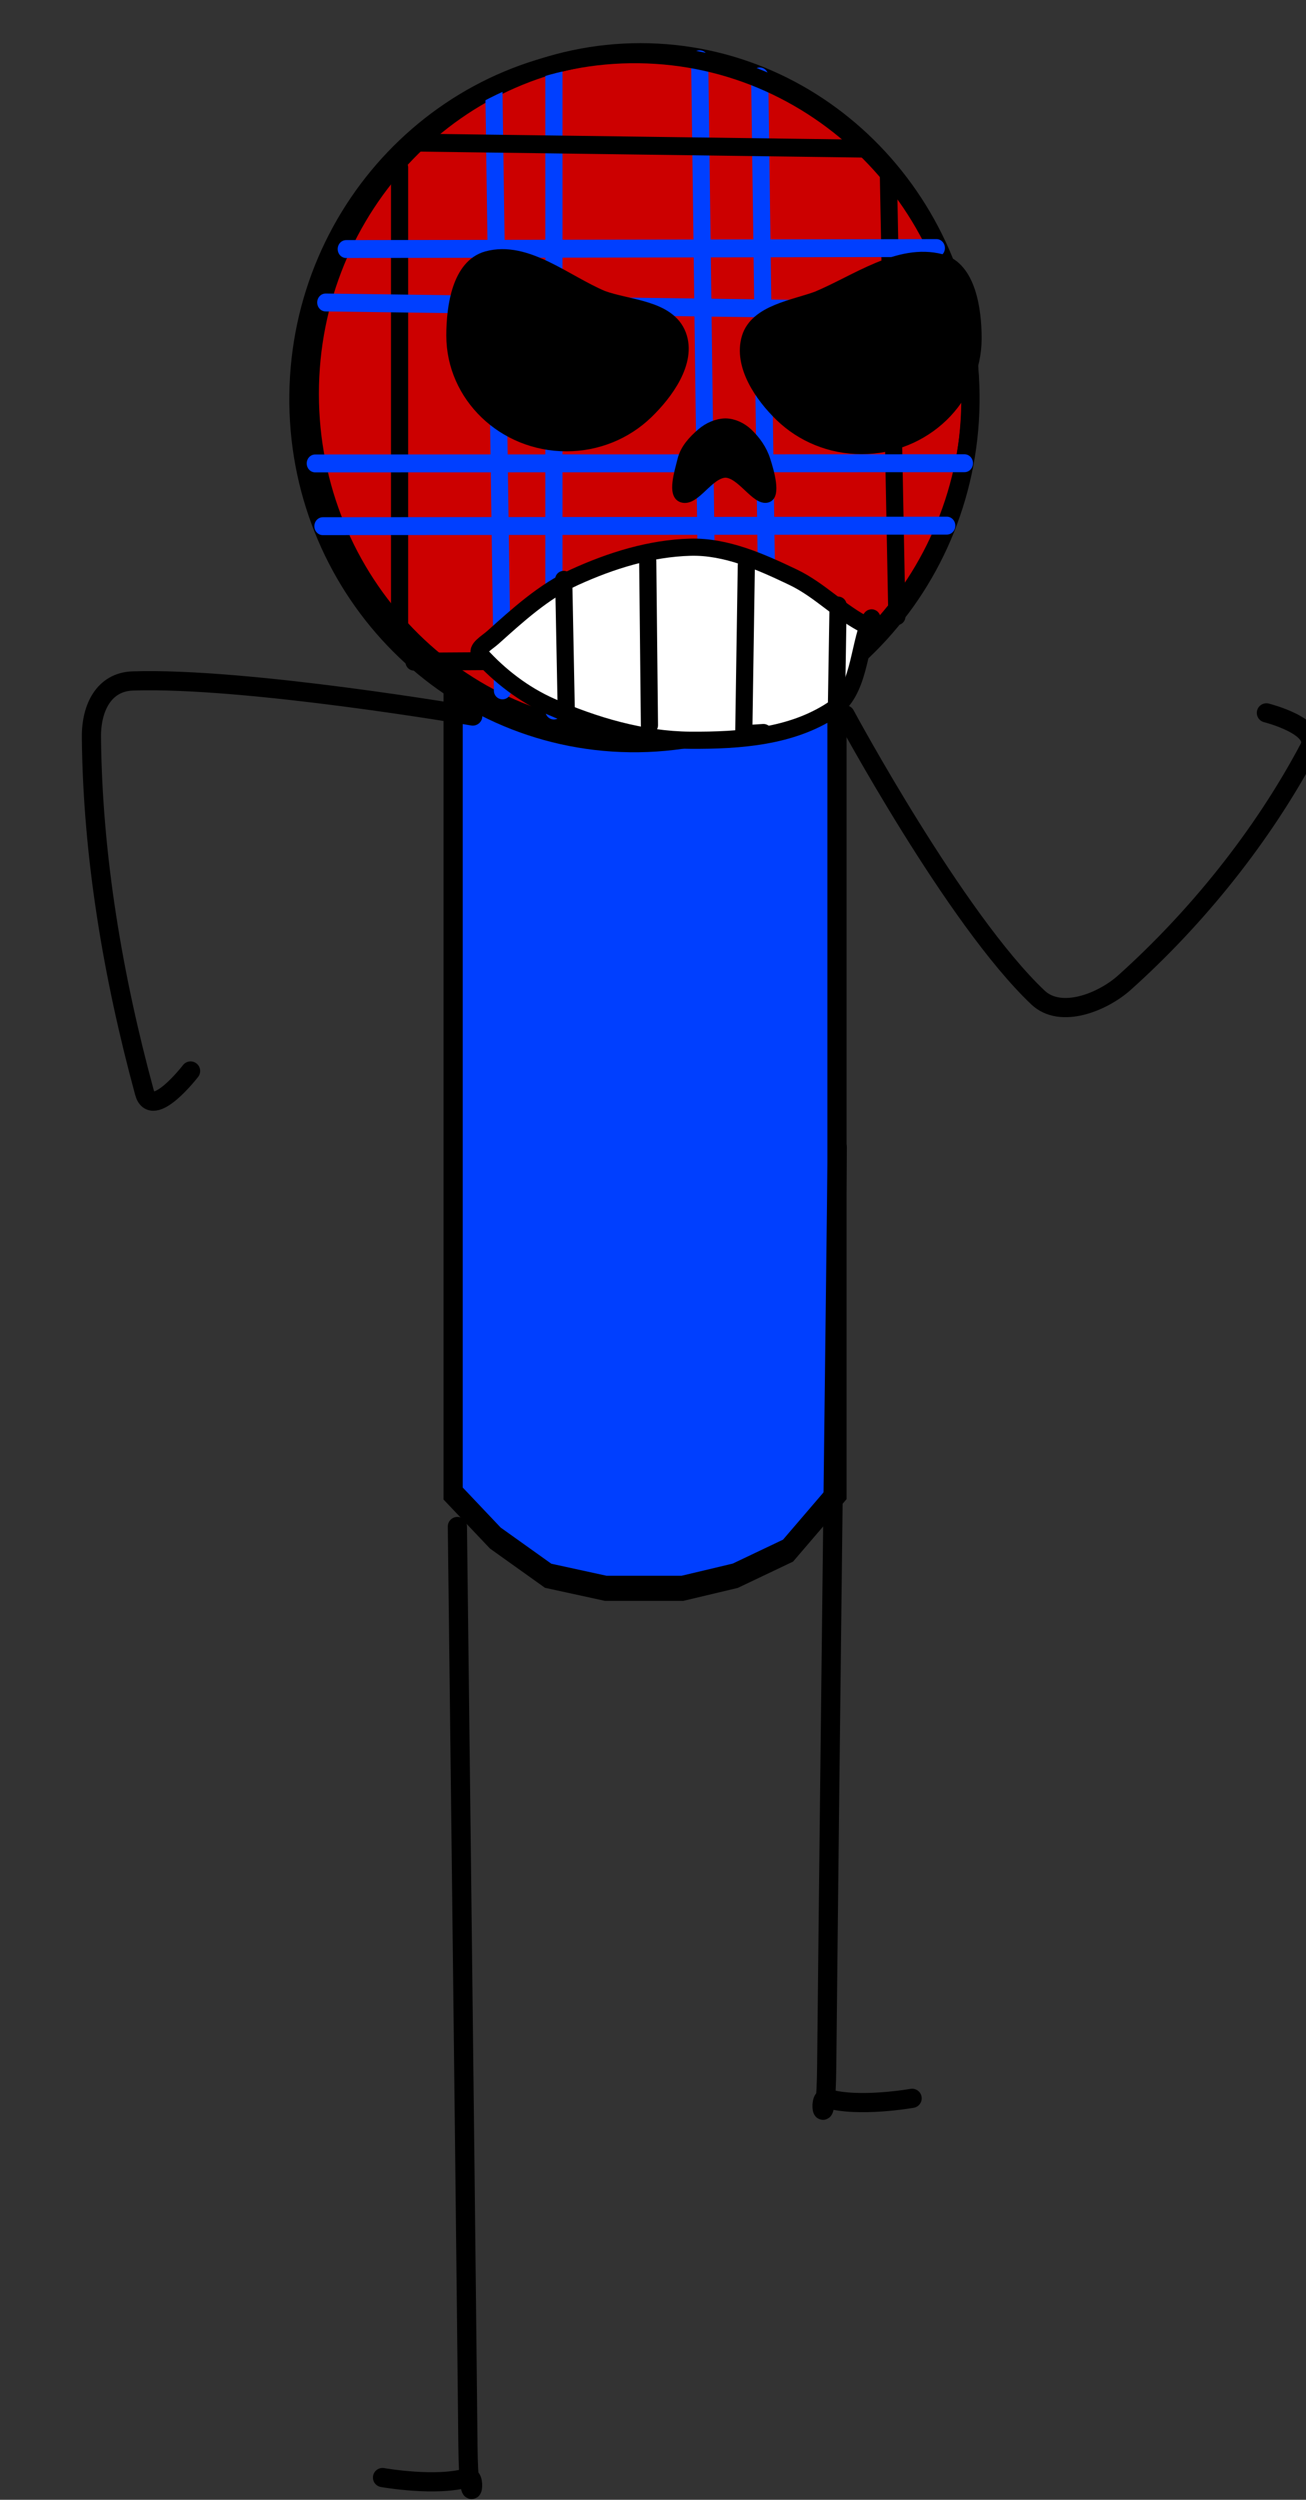 <svg version="1.1" width="46" height="88" viewBox="4 -1 46 88" xmlns="http://www.w3.org/2000/svg" xmlns:xlink="http://www.w3.org/1999/xlink">
  <rect x="4" y="-1" width="46" height="88" fill="#333333" stroke="none"/>
  <!-- Exported by Scratch - http://scratch.mit.edu/ -->
  <path id="ID0.6069741295650601" fill="#003FFF" stroke="#000000" stroke-width="2" d="M 220 212.500 L 260 212.500 L 260 278 L 254.900 282.550 L 249.400 284.550 L 243.900 285.550 L 235.900 285.550 L 229.900 284.550 L 224.400 281.550 L 220 278 L 220 212.500 Z " transform="matrix(0.338, 0, 0, 0.442, -54.4, -71.3)"/>
  <path id="ID0.3618726124987006" fill="none" stroke="#000000" stroke-width="2" stroke-linecap="round" d="M 260.850 213.500 C 260.850 213.500 272.988 234.151 280.950 242.950 C 282.940 245.150 285.845 244.478 288.200 242.450 C 297.609 234.349 305.827 224.602 312.900 214.350 C 314.684 211.805 308.100 212.100 308.100 212.100 " transform="matrix(-0.218, 0.258, -0.258, -0.218, 132.6, 3.45)"/>
  <path id="ID0.6990157160907984" fill="none" stroke="#000000" stroke-width="2" stroke-linecap="round" d="M 220 276 C 220 276 220.776 339.869 221.100 371.750 C 221.181 379.720 222.153 374.712 221.100 375.050 C 217.847 376.052 212.200 375.050 212.200 375.050 " transform="matrix(0.338, 0, 0, 0.338, -54.25, -40.55)"/>
  <g id="ID0.8066711132414639">
    <path id="ID0.5763716981746256" fill="#CC0000" stroke="#000000" stroke-width="2" d="M 228.500 148 C 239.122 148 248.747 152.118 255.716 158.771 C 262.686 165.423 267 174.611 267 184.750 C 267 194.889 262.686 204.077 255.716 210.729 C 248.747 217.382 239.122 221.500 228.500 221.500 C 217.878 221.500 208.253 217.382 201.284 210.729 C 194.314 204.077 190 194.889 190 184.750 C 190 174.611 194.314 165.423 201.284 158.771 C 208.253 152.118 217.878 148 228.500 148 Z " transform="matrix(0.302, 0, 0, 0.327, -42.45, -47.55)"/>
    <path id="ID0.33080768724903464" fill="none" stroke="#003FFF" stroke-width="2" stroke-linecap="round" d="M 230 87.650 L 230 163 " transform="matrix(0.302, 0, 0, 0.302, -45.95, -25.2)"/>
    <path id="ID0.29563110787421465" fill="none" stroke="#003FFF" stroke-width="2" stroke-linecap="round" d="M 247 87 L 248 164 " transform="matrix(0.302, 0, 0, 0.302, -45.95, -25.2)"/>
    <path id="ID0.3557395921088755" fill="none" stroke="#003FFF" stroke-width="2" stroke-linecap="round" d="M 223 90.650 L 224 160.650 " transform="matrix(0.302, 0, 0, 0.302, -45.95, -25.2)"/>
    <path id="ID0.45717029785737395" fill="none" stroke="#003FFF" stroke-width="2" stroke-linecap="round" d="M 254 89 L 255 163 " transform="matrix(0.302, 0, 0, 0.302, -45.95, -25.2)"/>
    <path id="ID0.5075077214278281" fill="none" stroke="#000000" stroke-width="2" stroke-linecap="round" d="M 212 99.650 L 212 153 " transform="matrix(0.302, 0, 0, 0.302, -45.95, -25.2)"/>
    <path id="ID0.07860057288780808" fill="none" stroke="#000000" stroke-width="2" stroke-linecap="round" d="M 269 100 L 270 152 " transform="matrix(0.302, 0, 0, 0.302, -45.95, -25.2)"/>
  </g>
  <g id="ID0.8066711132414639">
    <path id="ID0.5763716981746256" fill="none" stroke="#000000" stroke-width="2" d="M 228.500 148 C 239.122 148 248.747 152.118 255.716 158.771 C 262.686 165.423 267 174.611 267 184.750 C 267 194.889 262.686 204.077 255.716 210.729 C 248.747 217.382 239.122 221.500 228.500 221.500 C 217.878 221.500 208.253 217.382 201.284 210.729 C 194.314 204.077 190 194.889 190 184.750 C 190 174.611 194.314 165.423 201.284 158.771 C 208.253 152.118 217.878 148 228.500 148 Z " transform="matrix(-0.004, 0.315, -0.322, -0.004, 86.75, -58.2)"/>
    <path id="ID0.33080768724903464" fill="none" stroke="#003FFF" stroke-width="2" stroke-linecap="round" d="M 230 87.650 L 230 163 " transform="matrix(-0.004, 0.315, -0.297, -0.004, 64.8, -62.15)"/>
    <path id="ID0.29563110787421465" fill="none" stroke="#003FFF" stroke-width="2" stroke-linecap="round" d="M 247 87 L 248 164 " transform="matrix(-0.004, 0.315, -0.297, -0.004, 64.8, -62.15)"/>
    <path id="ID0.3557395921088755" fill="none" stroke="#003FFF" stroke-width="2" stroke-linecap="round" d="M 223 90.650 L 224 160.650 " transform="matrix(-0.004, 0.315, -0.297, -0.004, 64.8, -62.15)"/>
    <path id="ID0.45717029785737395" fill="none" stroke="#003FFF" stroke-width="2" stroke-linecap="round" d="M 254 89 L 255 163 " transform="matrix(-0.004, 0.315, -0.297, -0.004, 64.8, -62.15)"/>
    <path id="ID0.5075077214278281" fill="none" stroke="#000000" stroke-width="2" stroke-linecap="round" d="M 212 99.650 L 212 153 " transform="matrix(-0.004, 0.315, -0.297, -0.004, 64.8, -62.15)"/>
    <path id="ID0.07860057288780808" fill="none" stroke="#000000" stroke-width="2" stroke-linecap="round" d="M 269 100 L 270 152 " transform="matrix(-0.004, 0.315, -0.297, -0.004, 64.8, -62.15)"/>
  </g>
  <path id="ID0.8970635286532342" fill="#000000" stroke="#000000" stroke-width="2" d="M 225.500 173.600 C 228.530 174.709 233.165 174.703 234.350 177.850 C 235.480 180.848 232.874 184.442 230.540 186.686 C 228.177 188.958 224.937 190.350 221.350 190.350 C 217.763 190.350 214.513 188.949 212.160 186.686 C 209.807 184.424 208.350 181.299 208.350 177.850 C 208.350 174.401 209.073 169.865 212.160 169.014 C 216.626 167.785 221.124 171.760 225.500 173.600 Z " transform="matrix(0.302, 0, 0, 0.302, -42.9, -42.9)"/>
  <path id="ID0.8970635286532342" fill="#000000" stroke="#000000" stroke-width="2" d="M 216.250 173.350 C 220.916 171.405 225.741 167.771 230.540 169.014 C 233.640 169.820 234.350 174.462 234.350 177.850 C 234.350 181.238 232.893 184.424 230.540 186.686 C 228.187 188.949 224.937 190.350 221.350 190.350 C 217.763 190.350 214.513 188.949 212.160 186.686 C 209.807 184.424 207.429 180.917 208.350 177.850 C 209.237 174.923 213.477 174.367 216.250 173.350 Z " transform="matrix(0.302, 0, 0, 0.302, -32.5, -42.8)"/>
  <g id="ID0.6260323864407837">
    <path id="ID0.570734029635787" fill="#FFFFFF" stroke="#000000" stroke-width="2" stroke-linecap="round" d="M 253.100 197.750 C 256.251 199.257 258.610 201.892 261.700 203.400 C 262.370 203.960 262.475 201.825 262.100 202.700 C 260.645 206.159 260.870 211.111 257.600 213.250 C 252.897 216.314 246.997 216.791 241.100 216.750 C 235.515 216.708 229.902 215.059 224.798 212.807 C 221.688 211.425 218.870 209.266 216.600 206.750 C 216.032 206.120 217.398 205.379 218.100 204.750 C 220.906 202.234 224.025 199.381 227.600 197.750 C 231.904 195.788 236.468 194.380 241.100 194.250 C 245.272 194.134 249.346 195.957 253.100 197.750 Z " transform="matrix(0.302, 0, 0, 0.302, -44.5, -40.4)"/>
    <path id="ID0.8104396956041455" fill="none" stroke="#000000" stroke-width="2" stroke-linecap="round" d="M 224.850 198.500 L 225.150 213.850 " transform="matrix(0.302, 0, 0, 0.302, -44.05, -40.55)"/>
    <path id="ID0.09764078725129366" fill="none" stroke="#000000" stroke-width="2" stroke-linecap="round" d="M 234.650 196.350 L 234.850 215.500 " transform="matrix(0.302, 0, 0, 0.302, -44.05, -40.55)"/>
    <path id="ID0.38310798816382885" fill="none" stroke="#000000" stroke-width="2" stroke-linecap="round" d="M 246.150 196.850 L 245.850 216.500 L 248.150 216.350 " transform="matrix(0.302, 0, 0, 0.302, -44.05, -40.55)"/>
    <path id="ID0.3697171122767031" fill="none" stroke="#000000" stroke-width="2" stroke-linecap="round" d="M 256.850 201.500 L 256.650 213.850 " transform="matrix(0.302, 0, 0, 0.302, -44.05, -40.55)"/>
  </g>
  <path id="ID0.8970635286532342" fill="#000000" stroke="#000000" stroke-width="2" d="M 221.500 170.500 C 223.275 170.525 225.067 171.398 226.350 172.600 C 228.054 174.207 229.482 176.217 230.200 178.500 C 231.048 181.109 232.433 186.115 230.540 186.686 C 228.061 187.432 224.947 181.428 221.500 181.300 C 217.894 181.428 215.019 187.520 212.160 186.686 C 209.898 186.026 211.446 181.141 212.100 178.500 C 212.691 176.059 214.468 174.168 216.300 172.600 C 217.755 171.353 219.652 170.525 221.500 170.500 Z " transform="matrix(0.163, 0, 0, 0.163, -6.55, -13.9)"/>
  <path id="ID0.6990157160907984" fill="none" stroke="#000000" stroke-width="2" stroke-linecap="round" d="M 220 276 C 220 276 220.776 339.869 221.100 371.750 C 221.181 379.720 222.153 374.712 221.100 375.050 C 217.847 376.052 212.200 375.050 212.200 375.050 " transform="matrix(-0.338, 0, 0, 0.338, 107.85, -53.9)"/>
  <path id="ID0.3618726124987006" fill="none" stroke="#000000" stroke-width="2" stroke-linecap="round" d="M 260.850 213.500 C 260.850 213.500 272.320 234.796 280.950 242.950 C 283.320 245.188 287.684 243.427 289.950 241.400 C 297.462 234.670 304.355 226.143 309.200 217 C 310.412 214.713 304.750 213.300 304.750 213.300 " transform="matrix(0.338, 0, 0, 0.338, -54.4, -48)"/>
</svg>